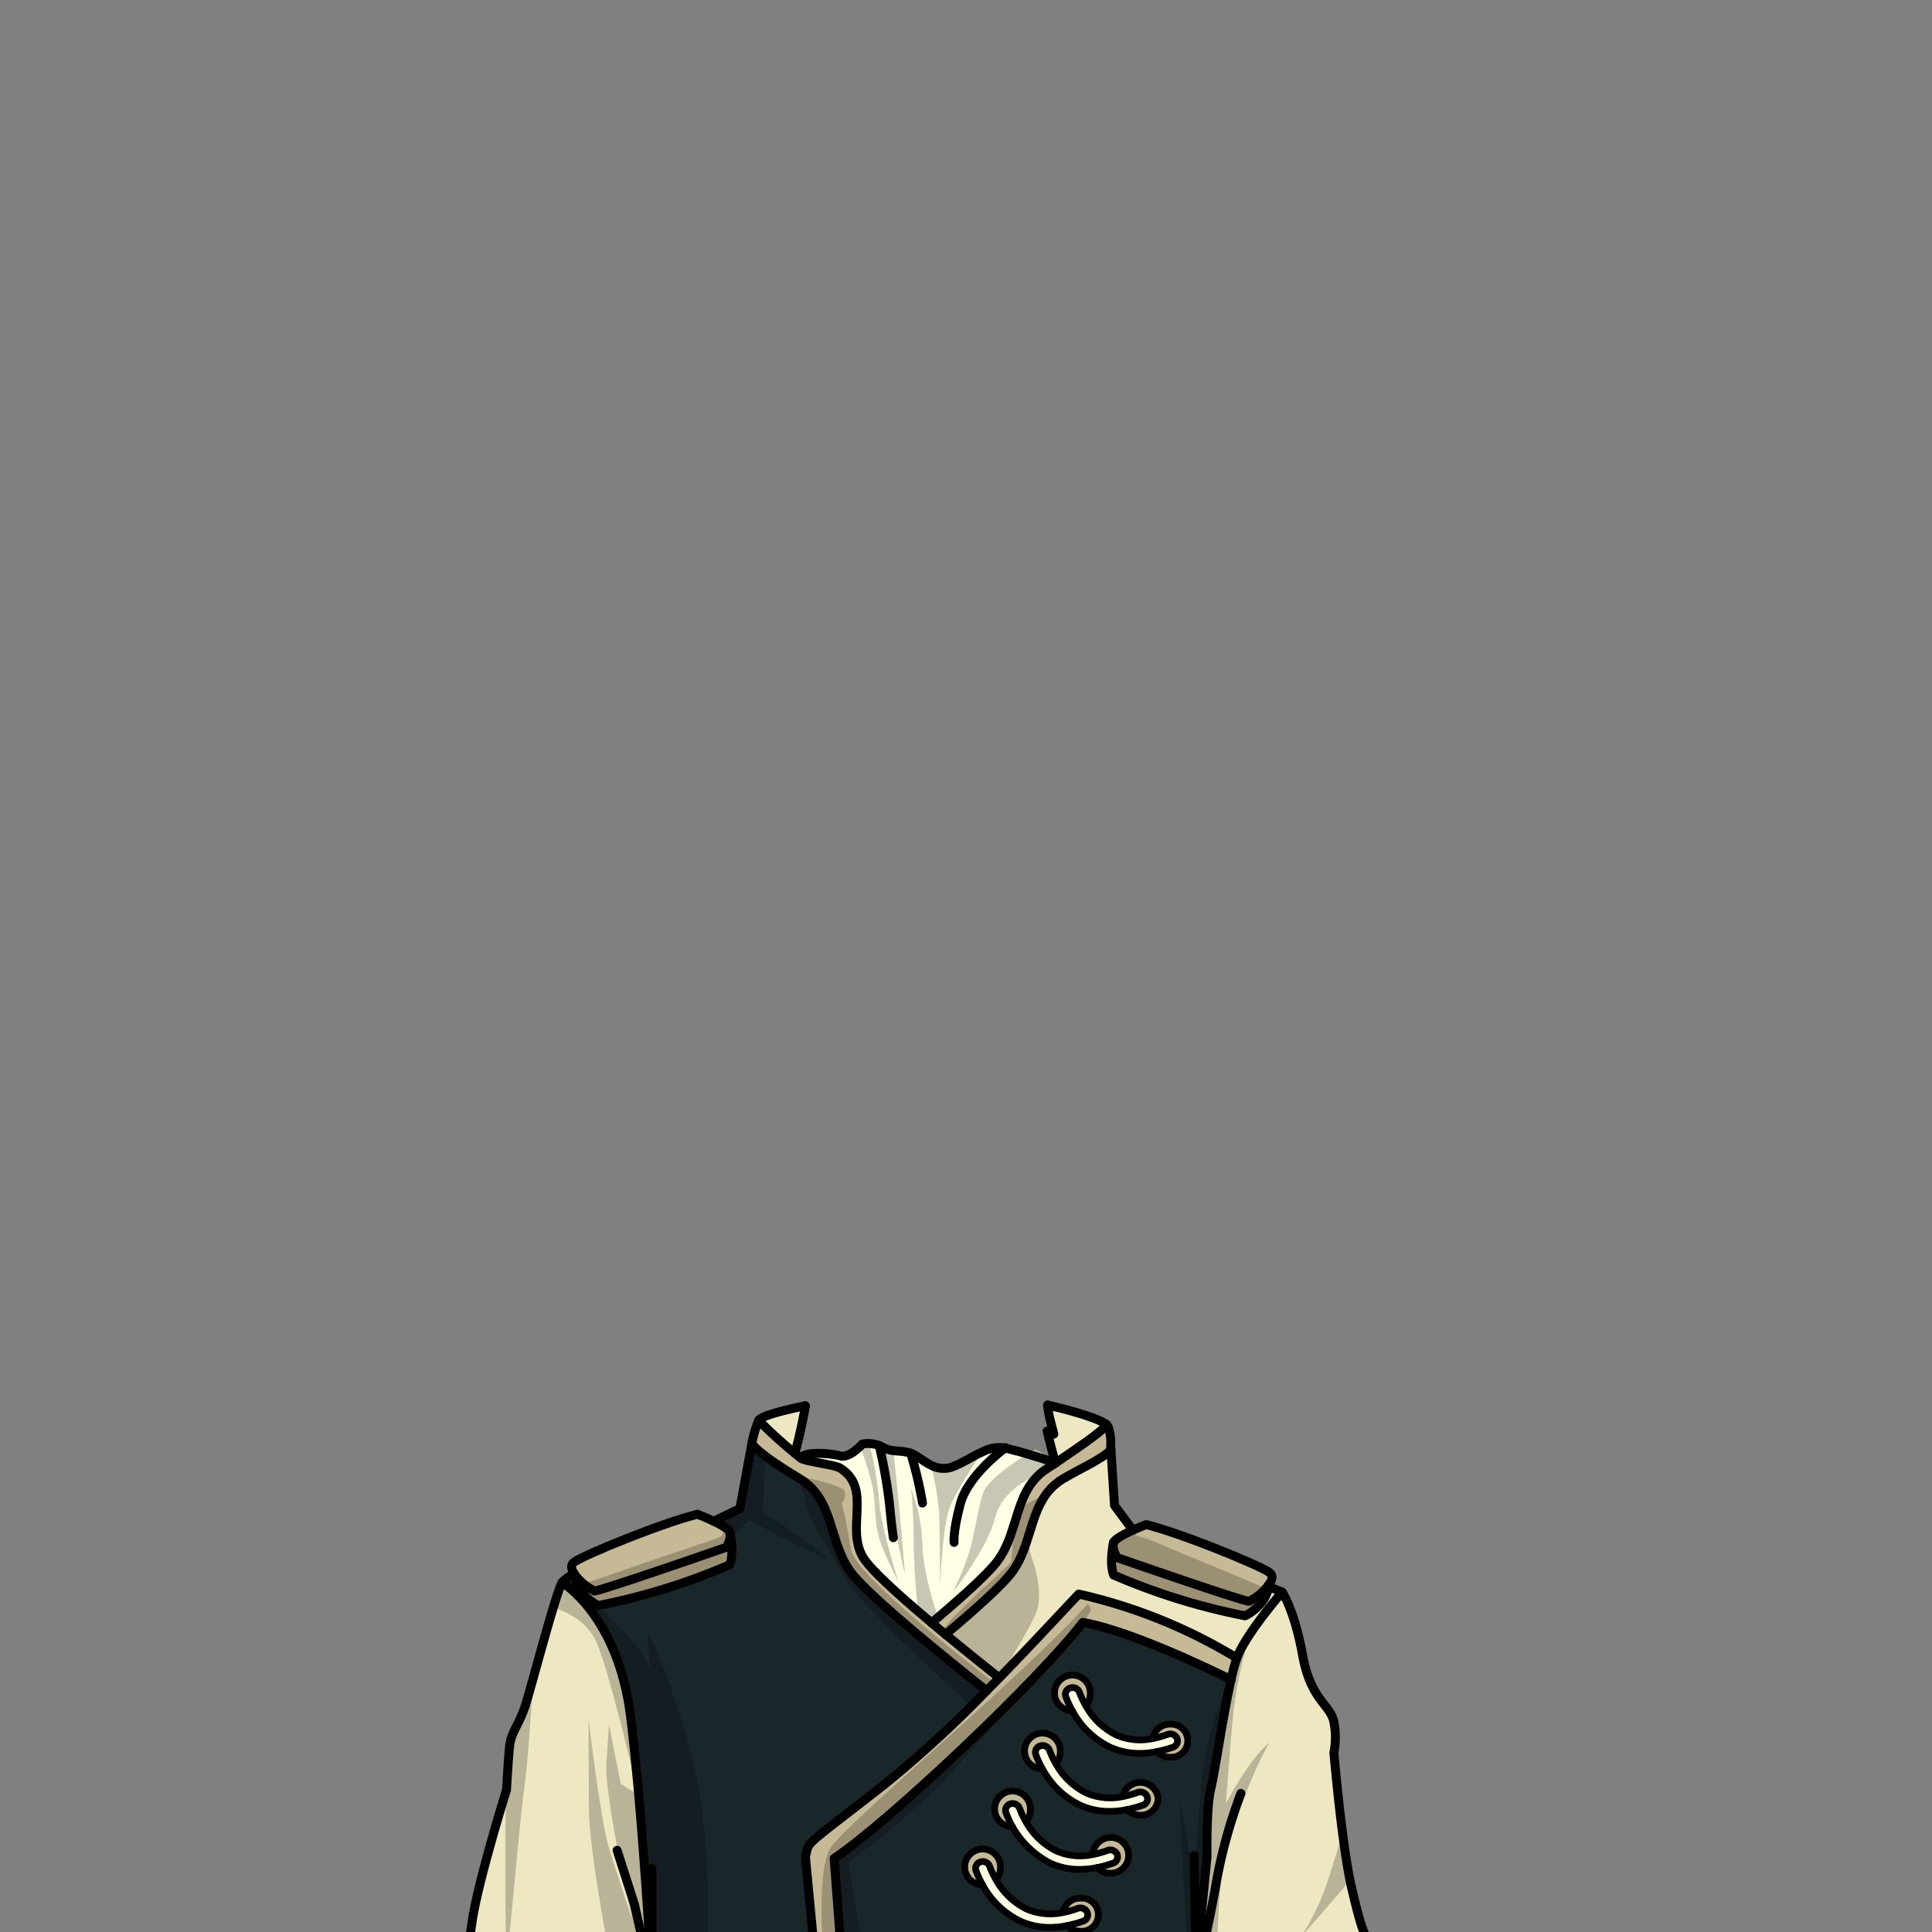<svg xmlns="http://www.w3.org/2000/svg" viewBox="0 0 432 432">
  <rect x="0" y="0" width="432" height="432" fill="#808080" stroke="none"/>
  <defs>
    <style>.GUNDAN_RAT_OUTFIT_RAT_OUTFIT_32_cls-1{isolation:isolate;}.GUNDAN_RAT_OUTFIT_RAT_OUTFIT_32_cls-2{fill:#c6b995;}.GUNDAN_RAT_OUTFIT_RAT_OUTFIT_32_cls-3{fill:#ffffe6;}.GUNDAN_RAT_OUTFIT_RAT_OUTFIT_32_cls-4{fill:#19272b;}.GUNDAN_RAT_OUTFIT_RAT_OUTFIT_32_cls-5{fill:#ede7c2;}.GUNDAN_RAT_OUTFIT_RAT_OUTFIT_32_cls-6,.GUNDAN_RAT_OUTFIT_RAT_OUTFIT_32_cls-7{fill:none;stroke:#000;stroke-linecap:round;stroke-linejoin:round;}.GUNDAN_RAT_OUTFIT_RAT_OUTFIT_32_cls-6{stroke-width:2px;}.GUNDAN_RAT_OUTFIT_RAT_OUTFIT_32_cls-7{stroke-width:1.5px;}.GUNDAN_RAT_OUTFIT_RAT_OUTFIT_32_cls-8{opacity:0.22;mix-blend-mode:multiply;}</style>
  </defs>
  <g class="GUNDAN_RAT_OUTFIT_RAT_OUTFIT_32_cls-1">
    <g id="Outfit">
      <path class="GUNDAN_RAT_OUTFIT_RAT_OUTFIT_32_cls-2" d="M223.73,417.75a3.56,3.56,0,0,1-1,2.49,18.61,18.61,0,0,1-1.39-2.93,1.63,1.63,0,0,0-2-1,1.49,1.49,0,0,0-1.08,1.88,20.47,20.47,0,0,0,1.5,3.26,3.71,3.71,0,1,1,4-3.7Z" />
      <path class="GUNDAN_RAT_OUTFIT_RAT_OUTFIT_32_cls-2" d="M241.61,424.43a3.71,3.71,0,1,1,0,7.4,4.08,4.08,0,0,1-3-1.27,25.88,25.88,0,0,0,3.58-1,1.49,1.49,0,0,0,.92-2,1.67,1.67,0,0,0-2.1-.86,20.87,20.87,0,0,1-3.35.93A3.89,3.89,0,0,1,241.61,424.43Z" />
      <path class="GUNDAN_RAT_OUTFIT_RAT_OUTFIT_32_cls-2" d="M248.3,411.47a3.7,3.7,0,1,1,0,7.39,4,4,0,0,1-3-1.27,26.15,26.15,0,0,0,3.57-1,1.48,1.48,0,0,0,.92-2,1.68,1.68,0,0,0-2.1-.86,20.76,20.76,0,0,1-3.34.93A3.87,3.87,0,0,1,248.3,411.47Z" />
      <path class="GUNDAN_RAT_OUTFIT_RAT_OUTFIT_32_cls-3" d="M243.12,427.58a1.49,1.49,0,0,1-.92,2,25.88,25.88,0,0,1-3.58,1,19.59,19.59,0,0,1-3.9.41,15.82,15.82,0,0,1-6.56-1.39,18.87,18.87,0,0,1-8.45-8.13,20.47,20.47,0,0,1-1.5-3.26,1.49,1.49,0,0,1,1.08-1.88,1.63,1.63,0,0,1,2,1,18.61,18.61,0,0,0,1.39,2.93,15.81,15.81,0,0,0,6.89,6.63,13.32,13.32,0,0,0,8.08.78,20.87,20.87,0,0,0,3.35-.93A1.67,1.67,0,0,1,243.12,427.58Z" />
      <path class="GUNDAN_RAT_OUTFIT_RAT_OUTFIT_32_cls-3" d="M249.81,414.61a1.48,1.48,0,0,1-.92,2,26.15,26.15,0,0,1-3.57,1,19.74,19.74,0,0,1-3.9.41,15.71,15.71,0,0,1-6.57-1.39,20.64,20.64,0,0,1-9.94-11.38,1.49,1.49,0,0,1,1.07-1.89,1.65,1.65,0,0,1,2,1,18,18,0,0,0,1.38,2.93,15.82,15.82,0,0,0,6.89,6.63,13.35,13.35,0,0,0,8.09.78,20.76,20.76,0,0,0,3.34-.93A1.68,1.68,0,0,1,249.81,414.61Z" />
      <path class="GUNDAN_RAT_OUTFIT_RAT_OUTFIT_32_cls-3" d="M263.2,388.68a1.49,1.49,0,0,1-.92,2,24.49,24.49,0,0,1-3.58,1,18.88,18.88,0,0,1-3.9.41,15.82,15.82,0,0,1-6.56-1.38,18.92,18.92,0,0,1-8.45-8.13,20.47,20.47,0,0,1-1.5-3.26,1.5,1.5,0,0,1,1.08-1.88,1.64,1.64,0,0,1,2,1,18.61,18.61,0,0,0,1.39,2.93,15.76,15.76,0,0,0,6.89,6.63,13.32,13.32,0,0,0,8.08.78,20.48,20.48,0,0,0,3.34-.93A1.66,1.66,0,0,1,263.2,388.68Z" />
      <path class="GUNDAN_RAT_OUTFIT_RAT_OUTFIT_32_cls-3" d="M236.09,394.3a15.73,15.73,0,0,0,6.88,6.63,13.34,13.34,0,0,0,8.09.79,20.48,20.48,0,0,0,3.34-.93,1.65,1.65,0,0,1,2.1.85,1.47,1.47,0,0,1-.92,2,24.44,24.44,0,0,1-3.57,1,19,19,0,0,1-3.9.41,15.86,15.86,0,0,1-6.57-1.38,18.91,18.91,0,0,1-8.44-8.14,20.6,20.6,0,0,1-1.5-3.25,1.5,1.5,0,0,1,1.08-1.89,1.65,1.65,0,0,1,2,1A18.15,18.15,0,0,0,236.09,394.3Z" />
      <path class="GUNDAN_RAT_OUTFIT_RAT_OUTFIT_32_cls-2" d="M230.43,404.78a3.53,3.53,0,0,1-1,2.49,18,18,0,0,1-1.38-2.93,1.65,1.65,0,0,0-2-1,1.49,1.49,0,0,0-1.07,1.89,19,19,0,0,0,1.49,3.25,3.71,3.71,0,1,1,4-3.7Z" />
      <path class="GUNDAN_RAT_OUTFIT_RAT_OUTFIT_32_cls-2" d="M237.12,391.82a3.54,3.54,0,0,1-1,2.48,18.15,18.15,0,0,1-1.39-2.93,1.65,1.65,0,0,0-2-1,1.5,1.5,0,0,0-1.08,1.89,20.6,20.6,0,0,0,1.5,3.25h0a3.71,3.71,0,1,1,4-3.7Z" />
      <path class="GUNDAN_RAT_OUTFIT_RAT_OUTFIT_32_cls-2" d="M255,398.5a3.7,3.7,0,1,1,0,7.39,4,4,0,0,1-3-1.27,24.44,24.44,0,0,0,3.57-1,1.47,1.47,0,0,0,.92-2,1.65,1.65,0,0,0-2.1-.85,20.48,20.48,0,0,1-3.34.93A3.88,3.88,0,0,1,255,398.5Z" />
      <path class="GUNDAN_RAT_OUTFIT_RAT_OUTFIT_32_cls-2" d="M261.69,385.53a3.7,3.7,0,1,1,0,7.39,4,4,0,0,1-3-1.27,24.49,24.49,0,0,0,3.58-1,1.49,1.49,0,0,0,.92-2,1.66,1.66,0,0,0-2.11-.86,20.48,20.48,0,0,1-3.34.93A3.89,3.89,0,0,1,261.69,385.53Z" />
      <path class="GUNDAN_RAT_OUTFIT_RAT_OUTFIT_32_cls-2" d="M243.81,378.85a3.58,3.58,0,0,1-1,2.49,18.61,18.61,0,0,1-1.39-2.93,1.64,1.64,0,0,0-2-1,1.5,1.5,0,0,0-1.08,1.88,20.47,20.47,0,0,0,1.5,3.26,3.71,3.71,0,1,1,4-3.7Z" />
      <path class="GUNDAN_RAT_OUTFIT_RAT_OUTFIT_32_cls-4" d="M275.28,375.58l-.57-.28c-5.42-2.66-22.34-10.7-32.42-12.49l-.18,0c-.92,1.21-2.05,2.58-3.35,4.08l-.09.1c-1.23,1.43-2.62,3-4.14,4.61l-1.27,1.36-.11.12c-14.06,14.93-36.93,36-46.64,42.5.93,11.84,1.43,19,1.7,23.18h79.37l2.33-23.54s-.22-11.06.86-15.29C271.62,396.58,273.47,383.61,275.28,375.58Zm-33.67,56.25a4.08,4.08,0,0,1-3-1.27,19.59,19.59,0,0,1-3.9.41,15.82,15.82,0,0,1-6.56-1.39,19,19,0,0,1-8.46-8.13,3.71,3.71,0,1,1,4-3.7,3.56,3.56,0,0,1-1,2.49,15.81,15.81,0,0,0,6.89,6.63,13.32,13.32,0,0,0,8.08.78,3.89,3.89,0,0,1,3.94-3.22,3.71,3.71,0,1,1,0,7.4Zm6.69-13a4,4,0,0,1-3-1.27,19.74,19.74,0,0,1-3.9.41,15.68,15.68,0,0,1-6.57-1.39,19,19,0,0,1-8.45-8.13,3.71,3.71,0,1,1,4-3.7,3.53,3.53,0,0,1-1,2.49,15.82,15.82,0,0,0,6.89,6.63,13.35,13.35,0,0,0,8.09.78,3.88,3.88,0,0,1,3.93-3.21,3.7,3.7,0,1,1,0,7.39Zm6.69-13a4,4,0,0,1-3-1.27,19,19,0,0,1-3.9.41,15.86,15.86,0,0,1-6.57-1.38,19.08,19.08,0,0,1-8.45-8.13,3.71,3.71,0,1,1,4-3.7,3.54,3.54,0,0,1-1,2.48,15.73,15.73,0,0,0,6.88,6.63,13.27,13.27,0,0,0,8.09.79,4,4,0,0,1,7.9.48A3.84,3.84,0,0,1,255,405.89Zm3.71-14.23a19.59,19.59,0,0,1-3.9.41,15.82,15.82,0,0,1-6.56-1.39,18.87,18.87,0,0,1-8.45-8.13,3.84,3.84,0,0,1-3.92-3.7,3.72,3.72,0,0,1,2.8-3.52,4.16,4.16,0,0,1,1.18-.17,3.84,3.84,0,0,1,4,3.69,3.58,3.58,0,0,1-1,2.49,15.76,15.76,0,0,0,6.89,6.63,13.32,13.32,0,0,0,8.08.78,3.89,3.89,0,0,1,3.94-3.22,3.84,3.84,0,0,1,4,3.7,3.38,3.38,0,0,1-.18,1.1,3.93,3.93,0,0,1-3.78,2.59A4.08,4.08,0,0,1,258.7,391.66Z" />
      <path class="GUNDAN_RAT_OUTFIT_RAT_OUTFIT_32_cls-5" d="M267.58,438.73l2.33-23.54s-.22-11.06.86-15.29c.85-3.32,2.71-16.29,4.51-24.32a41.91,41.91,0,0,1,1.31-4.82l.12-.33c2.16-5.43,10-14.39,10-14.39s2.64,3.95,4.51,14.06,6.31,11.09,7,14.94a17.94,17.94,0,0,1,0,6.87s1.78,20.67,3.89,29.87,2.91,10.41,2.91,10.41l1.24,6.54H267.58Z" />
      <path class="GUNDAN_RAT_OUTFIT_RAT_OUTFIT_32_cls-5" d="M283.73,354.81l3,1.23s-7.83,9-10,14.39l-.12.33a117.92,117.92,0,0,0-35.38-14.32c-5,5.28-11.15,11.95-17.78,18.74-1.81-1.42-6.68-5.27-12-9.7,6.42-5.4,12.83-11.11,15-14.09,4.86-6.64,3.6-16,11.21-20.67,3.51-2.14,9.11-4.57,10.8-6.57l.8,12.48,4.1,5.52c-1.87.85-4,2-4.27,2.73v0a1.62,1.62,0,0,0-.11.58c-.25,1.31-.7,4.49.12,6.72a142.86,142.86,0,0,0,29.39,9.12S282.91,359.34,283.73,354.81Z" />
      <path class="GUNDAN_RAT_OUTFIT_RAT_OUTFIT_32_cls-5" d="M179.47,314.46l.6-.12c0,.37-.11.75-.18,1.13,0,.18-.07.37-.1.56v0c-.08.43-.16.87-.25,1.3h0l-.27,1.3c-.43,2-.91,4-1.26,5.34v0c-.09.36-.18.69-.25,1v0c-3-2.49-5.58-4.91-7-6.27l-.19-.19-.17-.17c-.06-.06-.11-.12-.16-.16l-.14-.14-.47-.49a1,1,0,0,1,.27-.29l.16-.1c1.07-.69,3.93-1.55,7.87-2.41l1-.22Z" />
      <path class="GUNDAN_RAT_OUTFIT_RAT_OUTFIT_32_cls-5" d="M211.22,328.24a23.72,23.72,0,0,0,2.41-.67l-.62.26A5.62,5.62,0,0,1,211.22,328.24Z" />
      <path class="GUNDAN_RAT_OUTFIT_RAT_OUTFIT_32_cls-5" d="M247.4,318.54c-1,1.69-6.67,5.32-11.34,8.57l-.09-.05-.06,0-.17-.07h0l-.31-.11-.08,0-.81-.27-.77-.25-.65-.21-.83-.26-1.28-.39h0l-.92-.28-.35-.11c1-.65,1.71-1.05,1.71-1.05a18,18,0,0,1,4.48,2.72c-.25-.88-.48-1.75-.69-2.55-.62-2.37-1.05-4.18-1.05-4.18l1.51.7-.93-3.61c-.11-.48-.21-1-.3-1.6-.06-.42-.12-.85-.16-1.29l.27.06,1.91.45.71.18,1.68.44.25.07,1.39.39.7.21c.66.2,1.29.39,1.86.59l.42.14.7.25.46.17.35.14.33.13.83.36.28.14.4.21A3.64,3.64,0,0,1,247.4,318.54Z" />
      <path class="GUNDAN_RAT_OUTFIT_RAT_OUTFIT_32_cls-3" d="M236.06,327.11l-.58.4h0l0,0-.33.22-.74.46a8.62,8.62,0,0,0-.86.58c-3.29,2.37-4.71,5.75-5.88,9.34-.3.94-.59,1.9-.89,2.85a26.18,26.18,0,0,1-3.57,7.9c-2,2.73-7.55,7.75-13.39,12.71l-.61.52-.72.61h0l-.15.13-3-2.53c-5.28-4.53-10.07-8.94-11.9-11.44-4.85-6.64,2-16-5.64-20.67-1.15-.71-7.76-1.44-8.7-2.17.21-1.67,6.65-1.15,8.7-.57,1.55.44,3.56-1.29,4.45-2.16.29-.29.46-.48.46-.48a5.68,5.68,0,0,1,.6-.09h0a7,7,0,0,1,3.32.49c.2.09.4.18.6.29a6.57,6.57,0,0,0,.91.41c1.83.65,3.37.18,5.51,1,1.36.49,2.78,1.81,4.48,2.64a6,6,0,0,0,3.12.69,5.62,5.62,0,0,0,1.79-.41l.62-.26c2.15-.93,4.15-2.26,6.14-3.12h0a7.83,7.83,0,0,1,5-.73l1.73.45.56.16.15,0,1.36.39.2.06.84.24.35.11.92.28h0l1.28.39.83.26.65.21.77.25.81.27.08,0,.31.11h0l.17.07.06,0Z" />
      <path class="GUNDAN_RAT_OUTFIT_RAT_OUTFIT_32_cls-2" d="M276.59,370.76a41.91,41.91,0,0,0-1.31,4.82c-4.72-2.34-22.73-11-33.17-12.8-9.82,12.88-43.29,44.52-55.6,52.77.93,11.84,1.43,19,1.7,23.18h-5.87l-2.25-23.64.43-1.71c.43-1.71,2.81-3.12,17.27-14.43A258.91,258.91,0,0,0,220.63,378l2.8-2.85c6.63-6.79,12.83-13.46,17.78-18.74A117.92,117.92,0,0,1,276.59,370.76Z" />
      <path class="GUNDAN_RAT_OUTFIT_RAT_OUTFIT_32_cls-2" d="M248.35,323.25l.06.9h0c-1.69,2-7.29,4.43-10.8,6.57-7.61,4.63-6.35,14-11.21,20.67-2.18,3-8.59,8.69-15,14.09-1-.85-2.07-1.73-3.11-2.61,6.37-5.36,12.71-11,14.87-14,4.86-6.64,3.6-16,11.21-20.67.59-.36,1.16-.74,1.7-1.12,4.67-3.25,10.32-6.88,11.34-8.57a1.65,1.65,0,0,1,.35.44A9.9,9.9,0,0,1,248.35,323.25Z" />
      <path class="GUNDAN_RAT_OUTFIT_RAT_OUTFIT_32_cls-2" d="M223.43,375.18l-1.07,1.09-1.19,1.21-.54.55h0c-1.28-1-6.51-5.13-12.35-9.95l-3.12-2.61c-6.41-5.39-12.83-11.1-15-14.08-4.86-6.64-3.59-16-11.2-20.67L177.8,330h0c-4-2.49-8.22-5.25-9.68-7.22a25.38,25.38,0,0,1,1.54-5.21l.47.49.14.14.16.16.17.17.19.19c1.38,1.36,3.92,3.78,7,6.27.43.35.86.7,1.31,1.05.94.73,7.55,1.46,8.7,2.17,7.61,4.63.79,14,5.64,20.67,1.83,2.5,6.62,6.91,11.9,11.44l3,2.53c1,.88,2.09,1.76,3.12,2.61C216.75,369.91,221.62,373.76,223.43,375.18Z" />
      <path class="GUNDAN_RAT_OUTFIT_RAT_OUTFIT_32_cls-4" d="M141,383.87c-2.8-22.68-15.32-30-15.32-30a7.65,7.65,0,0,1,2.74-1.89h0c.53,4.92,5.38,7.07,5.38,7.07a143.27,143.27,0,0,0,29.39-9.13c.81-2.22.36-5.4.12-6.71a1.62,1.62,0,0,0-.12-.58v0c-.26-.68-1.93-1.62-3.6-2.42l5.85-2.82L168,323.25l.08-.45c1.6,2.16,6.47,5.27,10.83,7.92,7.61,4.63,6.34,14,11.21,20.67,2.17,3,8.59,8.69,15,14.08l3.13,2.6c5.84,4.84,11.09,9,12.35,10A258.91,258.91,0,0,1,197.79,399c-14.46,11.31-16.84,12.72-17.27,14.43l-.43,1.71,2.25,23.64H145.51C144.9,428.31,143.22,401.75,141,383.87Z" />
      <path class="GUNDAN_RAT_OUTFIT_RAT_OUTFIT_32_cls-2" d="M283.8,351.57c-2.54-1.71-19.59-8.7-27.53-10.67,0,0-1.39.53-3,1.25-1.87.85-4,2-4.27,2.73v0c0,.07-.06.27-.11.58-.25,1.31-.7,4.49.12,6.72a142.86,142.86,0,0,0,29.39,9.12s4.48-2,5.3-6.51l-.25-.11c.11-.15.23-.29.33-.44h0C284.51,353.21,284.73,352.19,283.8,351.57Z" />
      <path class="GUNDAN_RAT_OUTFIT_RAT_OUTFIT_32_cls-2" d="M163.19,342.59v0c-.26-.68-1.93-1.62-3.6-2.42-1.82-.87-3.63-1.56-3.63-1.56-7.94,2-25,9-27.53,10.66-.93.63-.71,1.64,0,2.69h0c.53,4.92,5.38,7.07,5.38,7.07a143.27,143.27,0,0,0,29.39-9.13c.81-2.22.36-5.4.12-6.71C163.25,342.86,163.21,342.65,163.19,342.59Z" />
      <path class="GUNDAN_RAT_OUTFIT_RAT_OUTFIT_32_cls-5" d="M144.76,438.73H104.3s0-.4,1.3-9.25,7.66-29.28,7.66-29.28.32-5.93.65-9.45,2.16-4.93,3.67-9.76,6.58-24.34,8.1-27.16c0,0,12.52,7.36,15.32,30,2.22,17.88,3.9,44.44,4.51,54.86Z" />
      <path class="GUNDAN_RAT_OUTFIT_RAT_OUTFIT_32_cls-6" d="M248.4,324.15l-.06-.9a9.83,9.83,0,0,0-.59-4.27,1.89,1.89,0,0,0-.35-.44c-1.05-1-6.25-2.8-13.15-4.36" />
      <path class="GUNDAN_RAT_OUTFIT_RAT_OUTFIT_32_cls-6" d="M180.07,314.34c-5.9,1.18-10,2.43-10.42,3.25a25.38,25.38,0,0,0-1.54,5.21l-.08.45-2.59,14.08-5.85,2.82" />
      <polyline class="GUNDAN_RAT_OUTFIT_RAT_OUTFIT_32_cls-6" points="253.31 342.15 249.21 336.63 248.41 324.15" />
      <path class="GUNDAN_RAT_OUTFIT_RAT_OUTFIT_32_cls-6" d="M128.42,351.94a7.65,7.65,0,0,0-2.74,1.89c-1.52,2.82-6.59,22.33-8.1,27.16s-3.35,6.24-3.67,9.76-.65,9.45-.65,9.45-6.36,20.42-7.66,29.28-1.3,9.25-1.3,9.25h202l-1.24-6.54s-.81-1.21-2.91-10.41-3.89-29.87-3.89-29.87a17.94,17.94,0,0,0,0-6.87c-.73-3.85-5.18-4.83-7-14.94S286.7,356,286.7,356l-3-1.23-.25-.11" />
      <path class="GUNDAN_RAT_OUTFIT_RAT_OUTFIT_32_cls-6" d="M169.65,317.59l.47.49.14.14.16.16.17.17.19.19c1.38,1.36,3.92,3.78,7,6.27.43.35.86.7,1.31,1.05.94.73,7.55,1.46,8.7,2.17,7.61,4.63.79,14,5.64,20.67,1.83,2.5,6.62,6.91,11.9,11.44l3,2.53c1,.88,2.09,1.76,3.12,2.61,5.36,4.43,10.23,8.28,12,9.7" />
      <path class="GUNDAN_RAT_OUTFIT_RAT_OUTFIT_32_cls-6" d="M168.11,322.8c1.6,2.16,6.47,5.27,10.83,7.92,7.61,4.63,6.34,14,11.21,20.67,2.17,3,8.59,8.69,15,14.08l3.13,2.6c5.84,4.84,11.09,9,12.35,10" />
      <path class="GUNDAN_RAT_OUTFIT_RAT_OUTFIT_32_cls-6" d="M247.4,318.54c-1,1.69-6.67,5.32-11.34,8.57-.54.38-1.11.76-1.7,1.12-7.61,4.63-6.35,14-11.21,20.67-2.16,3-8.5,8.61-14.87,14" />
      <path class="GUNDAN_RAT_OUTFIT_RAT_OUTFIT_32_cls-6" d="M248.41,324.15h0c-1.69,2-7.29,4.43-10.8,6.57-7.61,4.63-6.35,14-11.21,20.67-2.18,3-8.59,8.69-15,14.09" />
      <path class="GUNDAN_RAT_OUTFIT_RAT_OUTFIT_32_cls-6" d="M286.7,356s-7.83,9-10,14.39l-.12.33a41.91,41.91,0,0,0-1.31,4.82c-1.8,8-3.66,21-4.51,24.32-1.08,4.23-.86,15.29-.86,15.29l-2.33,23.54" />
      <path class="GUNDAN_RAT_OUTFIT_RAT_OUTFIT_32_cls-6" d="M268.33,438.73c1.15-5.12,2.77-12.65,3.74-18.41a112.18,112.18,0,0,1,5.4-19.31" />
      <line class="GUNDAN_RAT_OUTFIT_RAT_OUTFIT_32_cls-6" x1="267.46" y1="438.73" x2="267" y2="414.89" />
      <path class="GUNDAN_RAT_OUTFIT_RAT_OUTFIT_32_cls-6" d="M125.68,353.83s12.52,7.36,15.32,30c2.22,17.88,3.9,44.44,4.51,54.86" />
      <polyline class="GUNDAN_RAT_OUTFIT_RAT_OUTFIT_32_cls-6" points="137.98 413.72 141.87 425.86 144.76 438.73" />
      <line class="GUNDAN_RAT_OUTFIT_RAT_OUTFIT_32_cls-6" x1="145.76" y1="438.73" x2="145.76" y2="417.81" />
      <path class="GUNDAN_RAT_OUTFIT_RAT_OUTFIT_32_cls-6" d="M276.59,370.76a117.92,117.92,0,0,0-35.38-14.32c-5,5.28-11.15,11.95-17.78,18.74l-2.8,2.85A258.91,258.91,0,0,1,197.79,399c-14.46,11.31-16.84,12.72-17.27,14.43l-.43,1.71,2.25,23.64" />
      <path class="GUNDAN_RAT_OUTFIT_RAT_OUTFIT_32_cls-6" d="M188.21,438.73c-.27-4.18-.77-11.34-1.7-23.18,12.31-8.25,45.78-39.89,55.6-52.77,10.44,1.79,28.45,10.46,33.17,12.8" />
      <path class="GUNDAN_RAT_OUTFIT_RAT_OUTFIT_32_cls-7" d="M242.78,381.34a3.58,3.58,0,0,0,1-2.49,4,4,0,1,0-4,3.7" />
      <path class="GUNDAN_RAT_OUTFIT_RAT_OUTFIT_32_cls-7" d="M257.75,388.75a3.89,3.89,0,0,1,3.94-3.22,3.7,3.7,0,1,1,0,7.39,4,4,0,0,1-3-1.27" />
      <path class="GUNDAN_RAT_OUTFIT_RAT_OUTFIT_32_cls-7" d="M258.7,391.65a18.88,18.88,0,0,1-3.9.41,15.82,15.82,0,0,1-6.56-1.38,18.92,18.92,0,0,1-8.45-8.13,20.47,20.47,0,0,1-1.5-3.26,1.5,1.5,0,0,1,1.08-1.88,1.64,1.64,0,0,1,2,1,18.61,18.61,0,0,0,1.39,2.93,15.76,15.76,0,0,0,6.89,6.63,13.32,13.32,0,0,0,8.08.78,20.48,20.48,0,0,0,3.34-.93,1.66,1.66,0,0,1,2.11.86,1.49,1.49,0,0,1-.92,2A24.49,24.49,0,0,1,258.7,391.65Z" />
      <path class="GUNDAN_RAT_OUTFIT_RAT_OUTFIT_32_cls-7" d="M236.08,394.31h0a3.54,3.54,0,0,0,1-2.48,4,4,0,1,0-4,3.7" />
      <path class="GUNDAN_RAT_OUTFIT_RAT_OUTFIT_32_cls-7" d="M251.06,401.72a4,4,0,0,1,7.9.48,3.84,3.84,0,0,1-4,3.69,4,4,0,0,1-3-1.27" />
      <path class="GUNDAN_RAT_OUTFIT_RAT_OUTFIT_32_cls-7" d="M252,404.62a19,19,0,0,1-3.9.41,15.86,15.86,0,0,1-6.57-1.38,18.91,18.91,0,0,1-8.44-8.14,20.6,20.6,0,0,1-1.5-3.25,1.5,1.5,0,0,1,1.08-1.89,1.65,1.65,0,0,1,2,1,18.15,18.15,0,0,0,1.39,2.93,15.73,15.73,0,0,0,6.88,6.63,13.34,13.34,0,0,0,8.09.79,20.48,20.48,0,0,0,3.34-.93,1.65,1.65,0,0,1,2.1.85,1.47,1.47,0,0,1-.92,2A24.44,24.44,0,0,1,252,404.62Z" />
      <path class="GUNDAN_RAT_OUTFIT_RAT_OUTFIT_32_cls-7" d="M229.39,407.27a3.53,3.53,0,0,0,1-2.49,4,4,0,1,0-4,3.7" />
      <path class="GUNDAN_RAT_OUTFIT_RAT_OUTFIT_32_cls-7" d="M244.37,414.68a4,4,0,1,1,3.93,4.18,4,4,0,0,1-3-1.27" />
      <path class="GUNDAN_RAT_OUTFIT_RAT_OUTFIT_32_cls-7" d="M245.32,417.59a19.74,19.74,0,0,1-3.9.41,15.71,15.71,0,0,1-6.57-1.39,20.64,20.64,0,0,1-9.94-11.38,1.49,1.49,0,0,1,1.07-1.89,1.65,1.65,0,0,1,2,1,18,18,0,0,0,1.38,2.93,15.82,15.82,0,0,0,6.89,6.63,13.35,13.35,0,0,0,8.09.78,20.76,20.76,0,0,0,3.34-.93,1.68,1.68,0,0,1,2.1.86,1.48,1.48,0,0,1-.92,2A26.15,26.15,0,0,1,245.32,417.59Z" />
      <path class="GUNDAN_RAT_OUTFIT_RAT_OUTFIT_32_cls-7" d="M222.7,420.24a3.56,3.56,0,0,0,1-2.49,4,4,0,1,0-4,3.7" />
      <path class="GUNDAN_RAT_OUTFIT_RAT_OUTFIT_32_cls-7" d="M237.67,427.65a3.89,3.89,0,0,1,3.94-3.22,3.71,3.71,0,1,1,0,7.4,4.08,4.08,0,0,1-3-1.27" />
      <path class="GUNDAN_RAT_OUTFIT_RAT_OUTFIT_32_cls-7" d="M238.62,430.56a19.59,19.59,0,0,1-3.9.41,15.82,15.82,0,0,1-6.56-1.39,18.87,18.87,0,0,1-8.45-8.13,20.47,20.47,0,0,1-1.5-3.26,1.49,1.49,0,0,1,1.08-1.88,1.63,1.63,0,0,1,2,1,18.61,18.61,0,0,0,1.39,2.93,15.81,15.81,0,0,0,6.89,6.63,13.32,13.32,0,0,0,8.08.78,20.87,20.87,0,0,0,3.35-.93,1.67,1.67,0,0,1,2.1.86,1.49,1.49,0,0,1-.92,2A25.88,25.88,0,0,1,238.62,430.56Z" />
      <path class="GUNDAN_RAT_OUTFIT_RAT_OUTFIT_32_cls-6" d="M163.19,342.59a1.62,1.62,0,0,1,.12.58,5.53,5.53,0,0,1-.93,2.81s-28.5,9.91-29.47,9.76a12.15,12.15,0,0,1-4.49-3.8" />
      <path class="GUNDAN_RAT_OUTFIT_RAT_OUTFIT_32_cls-6" d="M128.42,351.94c-.7-1.05-.92-2.06,0-2.69,2.53-1.71,19.59-8.7,27.53-10.66,0,0,1.81.69,3.63,1.56,1.67.8,3.34,1.74,3.6,2.42" />
      <path class="GUNDAN_RAT_OUTFIT_RAT_OUTFIT_32_cls-6" d="M163.19,342.57v0c0,.06.06.27.12.58.24,1.31.69,4.49-.12,6.71A143.27,143.27,0,0,1,133.8,359s-4.85-2.15-5.38-7.07h0" />
      <path class="GUNDAN_RAT_OUTFIT_RAT_OUTFIT_32_cls-6" d="M249,344.9a1.62,1.62,0,0,0-.11.58,5.54,5.54,0,0,0,.93,2.82s28.5,9.91,29.47,9.75a11.84,11.84,0,0,0,4.16-3.35c.11-.15.23-.29.33-.44" />
      <path class="GUNDAN_RAT_OUTFIT_RAT_OUTFIT_32_cls-6" d="M283.81,354.25c.7-1,.92-2.06,0-2.68-2.54-1.71-19.59-8.7-27.53-10.67,0,0-1.39.53-3,1.25-1.87.85-4,2-4.27,2.73" />
      <path class="GUNDAN_RAT_OUTFIT_RAT_OUTFIT_32_cls-6" d="M249,344.88v0c0,.07-.06.27-.11.58-.25,1.31-.7,4.49.12,6.72a142.86,142.86,0,0,0,29.39,9.12s4.48-2,5.3-6.51c0-.18.06-.36.08-.55h0" />
      <path class="GUNDAN_RAT_OUTFIT_RAT_OUTFIT_32_cls-6" d="M236.06,327.11l-.09-.05-.06,0-.17-.07h0l-.31-.11-.08,0-.81-.27-.77-.25-.65-.21-.83-.26-1.28-.39h0l-.92-.28-.36-.1-.83-.25-.2-.06-1.36-.39-.15,0-.56-.16-1.73-.45a7.83,7.83,0,0,0-5,.73h0c-2,.86-4,2.19-6.14,3.12l-.62.26a5.62,5.62,0,0,1-1.79.41,6,6,0,0,1-3.12-.69c-1.7-.83-3.12-2.15-4.48-2.64-2.14-.78-3.68-.31-5.51-1a6.57,6.57,0,0,1-.91-.41c-.2-.11-.4-.2-.6-.29a7,7,0,0,0-3.32-.49h0a5.68,5.68,0,0,0-.6.09s-.17.19-.46.48c-.89.87-2.9,2.6-4.45,2.16-2.05-.58-8.49-1.1-8.7.57" />
      <path class="GUNDAN_RAT_OUTFIT_RAT_OUTFIT_32_cls-6" d="M234.25,314.18c0,.44.1.87.16,1.29.09.58.19,1.12.3,1.6l.93,3.61-1.51-.7s.43,1.81,1.05,4.18c.21.8.44,1.67.69,2.55,0,.09,0,.19.08.28s0,.05,0,.07" />
      <path class="GUNDAN_RAT_OUTFIT_RAT_OUTFIT_32_cls-6" d="M180.07,314.34c0,.37-.11.75-.18,1.13,0,.18-.07.37-.1.56h0c-.08.43-.16.87-.25,1.3h0l-.27,1.3c-.43,2-.91,4-1.26,5.34v0c-.09.36-.18.69-.25,1v0" />
      <path class="GUNDAN_RAT_OUTFIT_RAT_OUTFIT_32_cls-6" d="M213.34,344.88s-.32-2.16,1.4-8.65,10.1-12.53,10.1-12.53" />
      <path class="GUNDAN_RAT_OUTFIT_RAT_OUTFIT_32_cls-6" d="M203.62,324.91a85.21,85.21,0,0,1,2.65,11.17" />
      <path class="GUNDAN_RAT_OUTFIT_RAT_OUTFIT_32_cls-6" d="M196.6,323.25h0a116.36,116.36,0,0,1,2.27,12.83c.49,5.18.88,7.74.88,7.74" />
      <g class="GUNDAN_RAT_OUTFIT_RAT_OUTFIT_32_cls-8">
        <path d="M171.08,326.21l-.46,11.9A139.2,139.2,0,0,1,185,348.37c-5.09-1.58-17.45-8.45-17.45-8.45l-4.17,3.9s-.33-1.64-1-2.1-2.79-1.57-2.79-1.57l6.09-2.86,2.35-14Z" />
        <path d="M160.58,341s2.67,2-.3,3-16.57,5.59-20.19,6.87S130.8,354,130.8,354l-1-.47-.87-.09s1.38,4.6,4.86,5.56c8.44-1.77,24.25-6.54,28.93-9.18,1.09-1.63.93-5.12.93-5.12s-.47-2.73-1.14-3.11A8.94,8.94,0,0,0,160.58,341Z" />
        <path d="M126.35,354.29s14.52,8.49,19,18.8l-.72-8.95S154.77,385.72,157,405a180.53,180.53,0,0,1,1,33.7H136.55s-4.77-24.42-4.86-34.07-.08-20.22-.08-20.22,2.68,22.89,4.7,29.28,5.06,15.61,5.06,15.61-6.33-28-5.78-35.31.56-8.45.56-8.45l2.67,13.35,3.89,2.42s-6.78-29.2-9.63-34.71-8.92-6.94-8.92-6.94,1.35-5.41,1.52-5.58S126.35,354.29,126.35,354.29Z" />
        <path d="M279.67,365.15a92.64,92.64,0,0,0-4,18.89c-.89,9.75-1.54,19.24-1.54,19.24s5-9.72,9.69-13.64C277.47,401,273.54,416,272.9,422s-.88,16.72-.88,16.72h-6.37s-1.65-26.68-1.73-36c1.86,10.79,3.17,17.1,3.17,17.1s1.12-22.06,2.66-28.71S277,367.15,279.67,365.15Z" />
        <path d="M233.15,373.05s-19.05,22.73-27.26,30.23a173.16,173.16,0,0,1-16.09,13l3.4,22.49h-8.9s-2.05-20.22,1.46-25.65,42.77-38.12,57.47-54.52c1.2,1.71.41,2,.41,2L242,363.27Z" />
        <path d="M188.18,336.08a87.16,87.16,0,0,1,2.06,10.31c.9,6.22,32.12,29.88,32.12,29.88l-2.55,2.58-2.62,2.61s-24-21.19-28.41-28.84-8-12.92-8.64-16.81a12.41,12.41,0,0,0-2.42-5.87s10.94,2,11.22,3.6A2.82,2.82,0,0,1,188.18,336.08Z" />
        <path d="M197,323.7s1.21,7.45,2.61,15.14,2.79,13.48,2.79,13.48-.75-8.9-1.29-14.68-1.34-13-1.34-13l-1.64-.66Z" />
        <path d="M201,353.81a66.93,66.93,0,0,1-3.35-7c-2.51-5.7-1.62-9.55-2.51-14.11a57.15,57.15,0,0,0-2.89-9.39l1.06-.57h0l1.12.19a91.33,91.33,0,0,1,2.18,12.86C197.08,341.91,200.72,353.11,201,353.81Z" />
        <path d="M219.77,324.45h0c-.31.46-5.31,7.81-7.2,12.08s-2.31,17.69-2.35,17.8-.08-10.75-.2-15.54a57.22,57.22,0,0,0-1.92-11.22,3.08,3.08,0,0,0,3.11.67,23.72,23.72,0,0,0,2.41-.67l.81-.25A18.16,18.16,0,0,0,219.77,324.45Z" />
        <path d="M219.79,324.44h0Z" />
        <path d="M236.06,326.87,236,327l0,.05-.43.47h0l0,0-.33.22-1.51,1-.09.06c-1.92,1.18-9.4,3.79-11.13,10.57s-9,16.12-9.47,16.7a76.4,76.4,0,0,0,3.5-8.46c1.42-4.26,2.06-10.53,3.41-14.08,1-2.64,6.89-6.62,9.87-8.49h0c1-.65,1.71-1.05,1.71-1.05a18,18,0,0,1,4.48,2.72Z" />
        <path d="M205.3,360.34a152.91,152.91,0,0,1-1-16.12c-.16-10.11-.7-11.61-.7-11.61a38,38,0,0,1,2.65,12.65c.08,6.58,3.49,16.36,3.49,16.36l-1.33,1.12Z" />
        <path d="M235,333.54s-6.17,9.54-4.54,14,2.33,8.66,1.57,12-8.64,15.62-8.64,15.62l-12-10s-2.26.35,3.14-4.88,6.74-6.74,5.39-5.23,6.16-5.69,6.16-5.69.43-4.06.65-8.69S233,335.07,235,333.54Z" />
        <path d="M248.64,347.58s-.48,3.57.22,4.51a180.29,180.29,0,0,0,22.1,7.57c5.29,1.23,7.47,1.66,7.47,1.66a17.49,17.49,0,0,0,3.25-2.44,7.18,7.18,0,0,0,1.89-3.37c0-.05-.5-.33-.5-.33s-12.13-5.12-15.91-6.68-9.72-4.07-10.15-4.23-4.53-1.47-4.53-1.47-3.5,1.13-3.57,2.1S248.64,347.58,248.64,347.58Z" />
        <path d="M300.2,410s-1.71,5.7-3.73,11.81a52.87,52.87,0,0,1-5.83,11.62s8.27-9.51,9.56-11a6.07,6.07,0,0,0,1.47-2.83Z" />
        <path d="M113.51,396.06S113,398,113,414.29s.07,22,.47,21.45,2.67-28.09,3.74-35.84,2-24.57,2-24.57-1.49,6.05-3.09,8.88a18.85,18.85,0,0,0-2.48,8C113.64,394.1,113.51,396.06,113.51,396.06Z" />
      </g>
    </g>
  </g>
</svg>